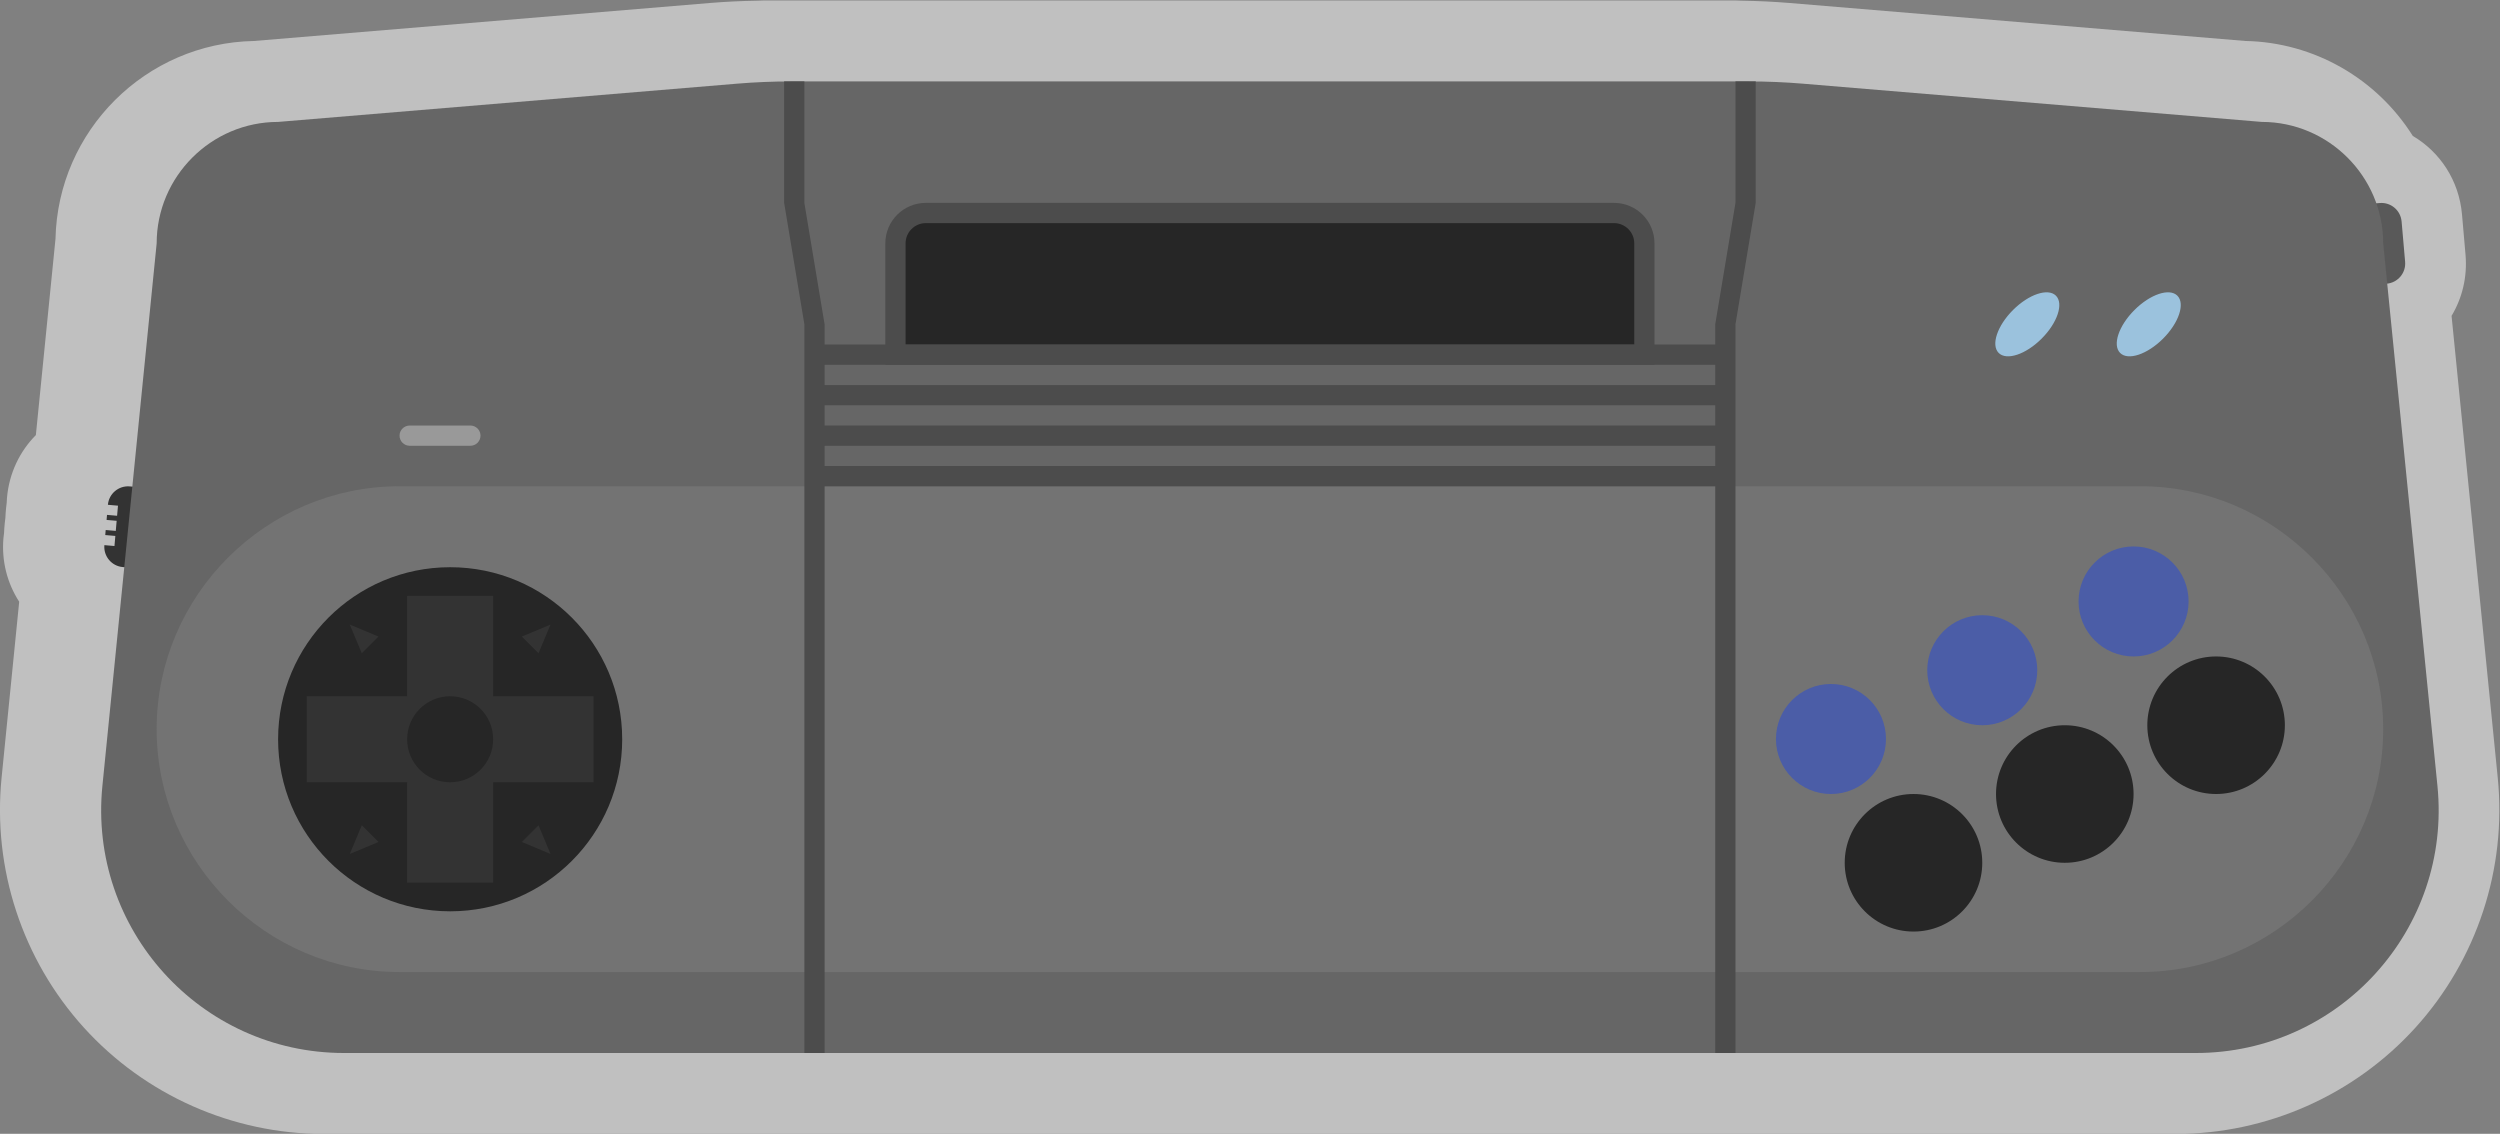 <?xml version="1.0" encoding="UTF-8" standalone="no"?>
<svg
   xmlns:dc="http://purl.org/dc/elements/1.1/"
   xmlns:cc="http://creativecommons.org/ns#"
   xmlns:rdf="http://www.w3.org/1999/02/22-rdf-syntax-ns#"
   xmlns:svg="http://www.w3.org/2000/svg"
   xmlns="http://www.w3.org/2000/svg"
   viewBox="0 0 329.279 149.333"
   height="149.333"
   width="329.279"
   xml:space="preserve"
   id="svg2"
   version="1.1"><rect x="0" y="0" width="329.279" height="149.333" fill="#808080" stroke="none"/><defs
     id="defs6"><clipPath
       id="clipPath18"
       clipPathUnits="userSpaceOnUse"><path
         id="path16"
         d="M 0,256 H 256 V 0 H 0 Z" /></clipPath><clipPath
       id="clipPath26"
       clipPathUnits="userSpaceOnUse"><path
         id="path24"
         d="M 4.52,184 H 251.48 V 72 H 4.52 Z" /></clipPath></defs><g
     transform="matrix(1.333,0,0,-1.333,-6.027,245.333)"
     id="g10"><g
       id="g12"><g
         clip-path="url(#clipPath18)"
         id="g14"><g
           id="g20"><g
             id="g22" /><g
             id="g34"><g
               style="opacity:0.5"
               id="g32"
               clip-path="url(#clipPath26)"><g
                 id="g30"
                 transform="translate(251.321,107.184)"><path
                   id="path28"
                   style="fill:#ffffff;fill-opacity:1;fill-rule:nonzero;stroke:none"
                   d="m 0,0 -4.564,45.652 c 1.05,1.747 1.572,3.838 1.379,6.044 l -0.348,3.984 c -0.293,3.348 -2.17,6.167 -4.862,7.751 -3.544,5.643 -9.742,9.254 -16.551,9.382 l -45.058,3.755 c -1.514,0.126 -3.068,0.201 -4.736,0.227 -0.193,0.015 -0.386,0.021 -0.581,0.021 h -0.662 -1.338 -92 -1.338 -0.662 c -0.196,0 -0.389,-0.006 -0.581,-0.02 -1.669,-0.027 -3.223,-0.102 -4.737,-0.228 l -45.056,-3.755 c -10.706,-0.198 -19.385,-8.851 -19.621,-19.548 l -1.94,-19.394 c -1.591,-1.604 -2.64,-3.757 -2.853,-6.191 -0.015,-0.166 -0.024,-0.333 -0.028,-0.499 -0.025,-0.165 -0.045,-0.33 -0.059,-0.497 l -0.044,-0.498 c -0.014,-0.168 -0.024,-0.335 -0.028,-0.501 -0.024,-0.164 -0.044,-0.33 -0.059,-0.496 l -0.044,-0.498 c -0.014,-0.168 -0.024,-0.335 -0.028,-0.501 -0.024,-0.164 -0.044,-0.329 -0.059,-0.495 -0.195,-2.24 0.353,-4.431 1.556,-6.29 l -1.741,-17.404 c -0.898,-8.98 2.06,-17.966 8.115,-24.657 6.055,-6.691 14.703,-10.528 23.726,-10.528 h 45.481 2 88 2 45.48 c 9.024,0 17.672,3.837 23.727,10.528 C -2.06,-17.965 0.898,-8.979 0,0" /></g></g></g></g><g
           transform="translate(17.349,135.985)"
           id="g36"><path
             id="path38"
             style="fill:#333333;fill-opacity:1;fill-rule:nonzero;stroke:none"
             d="m 0,0 c -1.101,0.096 -2.07,-0.718 -2.167,-1.818 l 0.997,-0.087 -0.088,-0.996 -0.996,0.087 -0.043,-0.499 0.996,-0.086 -0.087,-0.997 -0.997,0.087 -0.043,-0.498 0.996,-0.087 -0.087,-0.996 -0.996,0.087 c -0.097,-1.1 0.718,-2.071 1.818,-2.167 l 1.992,-0.174 0.697,7.97 z" /></g><g
           transform="translate(240.349,156.015)"
           id="g40"><path
             id="path42"
             style="fill:#595959;fill-opacity:1;fill-rule:nonzero;stroke:none"
             d="M 0,0 -1.992,-0.174 -2.689,7.795 -0.697,7.97 C 0.403,8.066 1.373,7.252 1.47,6.151 L 1.818,2.167 C 1.914,1.066 1.101,0.096 0,0" /></g><g
           transform="translate(221.481,80)"
           id="g44"><path
             id="path46"
             style="fill:#666666;fill-opacity:1;fill-rule:nonzero;stroke:none"
             d="m 0,0 h -182.961 c -14.199,0 -25.293,12.26 -23.881,26.388 L -201.48,80 c 0,6.6 5.399,12 12,12 l 45.347,3.779 c 1.767,0.147 3.541,0.221 5.315,0.221 h 94.675 c 1.774,0 3.547,-0.074 5.315,-0.221 L 6.52,92 c 6.599,0 12,-5.4 12,-12 L 23.881,26.388 C 25.294,12.26 14.199,0 0,0" /></g><g
           transform="translate(216,88)"
           id="g48"><path
             id="path50"
             style="fill:#737373;fill-opacity:1;fill-rule:nonzero;stroke:none"
             d="m 0,0 h -172 c -13.2,0 -24,10.8 -24,24 0,13.2 10.8,24 24,24 H 0 C 13.2,48 24,37.2 24,24 24,10.8 13.2,0 0,0" /></g><g
           transform="translate(51,140)"
           id="g52"><path
             id="path54"
             style="fill:#999999;fill-opacity:1;fill-rule:nonzero;stroke:none"
             d="m 0,0 h -6 c -0.55,0 -1,0.45 -1,1 0,0.55 0.45,1 1,1 H 0 C 0.55,2 1,1.55 1,1 1,0.45 0.55,0 0,0" /></g><path
           id="path56"
           style="fill:#4c4c4c;fill-opacity:1;fill-rule:nonzero;stroke:none"
           d="M 175,138 H 85 v -2 h 90 z" /><path
           id="path58"
           style="fill:#4c4c4c;fill-opacity:1;fill-rule:nonzero;stroke:none"
           d="M 175,142 H 85 v -2 h 90 z" /><path
           id="path60"
           style="fill:#4c4c4c;fill-opacity:1;fill-rule:nonzero;stroke:none"
           d="M 175,146 H 85 v -2 h 90 z" /><g
           transform="translate(93,149)"
           id="g62"><path
             id="path64"
             style="fill:#262626;fill-opacity:1;fill-rule:nonzero;stroke:none"
             d="m 0,0 v 11 c 0,1.654 1.346,3 3,3 h 68 c 1.654,0 3,-1.346 3,-3 V 0 Z" /></g><g
           transform="translate(164,164)"
           id="g66"><path
             id="path68"
             style="fill:#4c4c4c;fill-opacity:1;fill-rule:nonzero;stroke:none"
             d="m 0,0 h -68 c -2.209,0 -4,-1.791 -4,-4 V -16 H 4 V -4 C 4,-1.791 2.209,0 0,0 m 0,-2 c 1.103,0 2,-0.897 2,-2 v -10 h -72 v 10 c 0,1.103 0.897,2 2,2 H 0" /></g><path
           id="path70"
           style="fill:#4c4c4c;fill-opacity:1;fill-rule:nonzero;stroke:none"
           d="M 175,150 H 85 v -2 h 90 z" /><g
           transform="translate(206.251,150.586)"
           id="g72"><path
             id="path74"
             style="fill:#9bc2dd;fill-opacity:1;fill-rule:nonzero;stroke:none"
             d="M 0,0 C -1.562,-1.562 -3.461,-2.195 -4.242,-1.415 -5.023,-0.633 -4.391,1.266 -2.828,2.828 -1.266,4.39 0.634,5.023 1.414,4.243 2.195,3.461 1.562,1.562 0,0" /></g><g
           transform="translate(218.251,150.586)"
           id="g76"><path
             id="path78"
             style="fill:#9bc2dd;fill-opacity:1;fill-rule:nonzero;stroke:none"
             d="M 0,0 C -1.562,-1.562 -3.461,-2.195 -4.242,-1.415 -5.023,-0.633 -4.391,1.266 -2.828,2.828 -1.266,4.39 0.634,5.023 1.414,4.243 2.195,3.461 1.562,1.562 0,0" /></g><g
           transform="translate(84,176)"
           id="g80"><path
             id="path82"
             style="fill:#4c4c4c;fill-opacity:1;fill-rule:nonzero;stroke:none"
             d="m 0,0 h -2 v -12 l 2,-12 v -72 h 2 v 72 l -2,12 z" /></g><g
           transform="translate(176,176)"
           id="g84"><path
             id="path86"
             style="fill:#4c4c4c;fill-opacity:1;fill-rule:nonzero;stroke:none"
             d="m 0,0 v -12 l -2,-12 v -72 h 2 v 72 l 2,12 V 0 Z" /></g><g
           transform="translate(66,111)"
           id="g88"><path
             id="path90"
             style="fill:#262626;fill-opacity:1;fill-rule:nonzero;stroke:none"
             d="m 0,0 c 0,-9.389 -7.611,-17 -17,-17 -9.389,0 -17,7.611 -17,17 0,9.389 7.611,17 17,17 C -7.611,17 0,9.389 0,0" /></g><g
           transform="translate(63.166,115.25)"
           id="g92"><path
             id="path94"
             style="fill:#333333;fill-opacity:1;fill-rule:nonzero;stroke:none"
             d="m 0,0 h -9.917 v 9.917 h -8.5 V 0 h -9.916 v -8.5 h 9.916 v -9.917 h 8.5 V -8.5 H 0 Z" /></g><g
           transform="translate(58.916,122.333)"
           id="g96"><path
             id="path98"
             style="fill:#333333;fill-opacity:1;fill-rule:nonzero;stroke:none"
             d="m 0,0 -2.833,-1.184 1.649,-1.649 z" /></g><g
           transform="translate(39.084,122.333)"
           id="g100"><path
             id="path102"
             style="fill:#333333;fill-opacity:1;fill-rule:nonzero;stroke:none"
             d="M 0,0 2.833,-1.184 1.184,-2.833 Z" /></g><g
           transform="translate(39.084,99.667)"
           id="g104"><path
             id="path106"
             style="fill:#333333;fill-opacity:1;fill-rule:nonzero;stroke:none"
             d="M 0,0 2.833,1.184 1.184,2.833 Z" /></g><g
           transform="translate(58.916,99.667)"
           id="g108"><path
             id="path110"
             style="fill:#333333;fill-opacity:1;fill-rule:nonzero;stroke:none"
             d="m 0,0 -2.833,1.184 1.649,1.649 z" /></g><g
           transform="translate(53.25,111)"
           id="g112"><path
             id="path114"
             style="fill:#262626;fill-opacity:1;fill-rule:nonzero;stroke:none"
             d="m 0,0 c 0,-2.348 -1.903,-4.25 -4.25,-4.25 -2.347,0 -4.25,1.902 -4.25,4.25 0,2.348 1.903,4.25 4.25,4.25 C -1.903,4.25 0,2.348 0,0" /></g><g
           transform="translate(200.386,98.795)"
           id="g116"><path
             id="path118"
             style="fill:#262626;fill-opacity:1;fill-rule:nonzero;stroke:none"
             d="m 0,0 c 0,-3.753 -3.042,-6.795 -6.795,-6.795 -3.753,0 -6.796,3.042 -6.796,6.795 0,3.754 3.043,6.796 6.796,6.796 C -3.042,6.796 0,3.754 0,0" /></g><g
           transform="translate(215.336,105.591)"
           id="g120"><path
             id="path122"
             style="fill:#262626;fill-opacity:1;fill-rule:nonzero;stroke:none"
             d="m 0,0 c 0,-3.753 -3.042,-6.796 -6.795,-6.796 -3.754,0 -6.796,3.043 -6.796,6.796 0,3.753 3.042,6.795 6.796,6.795 C -3.042,6.795 0,3.753 0,0" /></g><g
           transform="translate(230.286,112.386)"
           id="g124"><path
             id="path126"
             style="fill:#262626;fill-opacity:1;fill-rule:nonzero;stroke:none"
             d="m 0,0 c 0,-3.753 -3.043,-6.795 -6.796,-6.795 -3.753,0 -6.795,3.042 -6.795,6.795 0,3.753 3.042,6.796 6.795,6.796 C -3.043,6.796 0,3.753 0,0" /></g><g
           transform="translate(190.873,111.027)"
           id="g128"><path
             id="path130"
             style="fill:#4b5da7;fill-opacity:1;fill-rule:nonzero;stroke:none"
             d="m 0,0 c 0,-3.003 -2.435,-5.437 -5.437,-5.437 -3.002,0 -5.436,2.434 -5.436,5.437 0,3.002 2.434,5.436 5.436,5.436 C -2.435,5.436 0,3.002 0,0" /></g><g
           transform="translate(205.822,117.822)"
           id="g132"><path
             id="path134"
             style="fill:#4b5da7;fill-opacity:1;fill-rule:nonzero;stroke:none"
             d="m 0,0 c 0,-3.002 -2.434,-5.437 -5.437,-5.437 -3.001,0 -5.435,2.435 -5.435,5.437 0,3.003 2.434,5.437 5.435,5.437 C -2.434,5.437 0,3.003 0,0" /></g><g
           transform="translate(220.773,124.618)"
           id="g136"><path
             id="path138"
             style="fill:#4b5da7;fill-opacity:1;fill-rule:nonzero;stroke:none"
             d="m 0,0 c 0,-3.003 -2.435,-5.437 -5.437,-5.437 -3.001,0 -5.436,2.434 -5.436,5.437 0,3.002 2.435,5.436 5.436,5.436 C -2.435,5.436 0,3.002 0,0" /></g></g></g></g></svg>